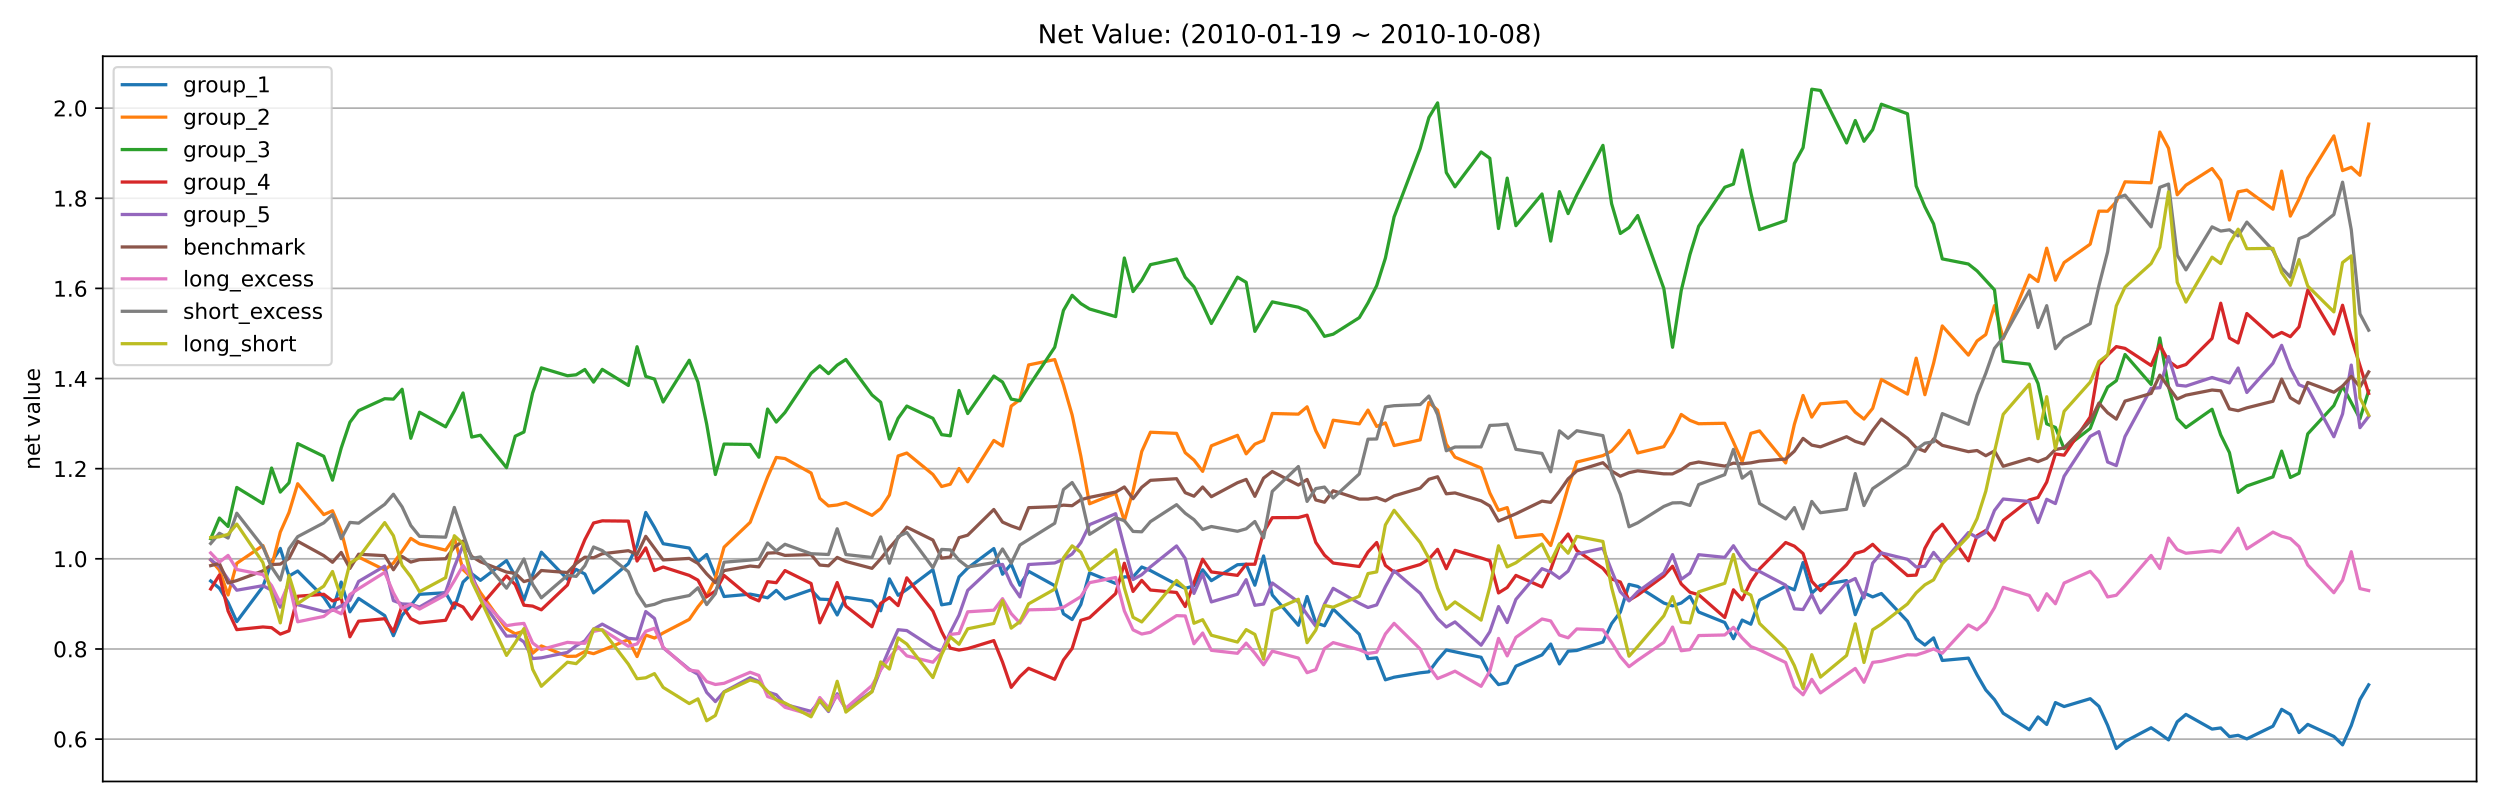 <?xml version="1.0" encoding="utf-8" standalone="no"?>
<!DOCTYPE svg PUBLIC "-//W3C//DTD SVG 1.1//EN"
  "http://www.w3.org/Graphics/SVG/1.1/DTD/svg11.dtd">
<!-- Created with matplotlib (https://matplotlib.org/) -->
<svg height="374.4pt" version="1.1" viewBox="0 0 1152 374.4" width="1152pt" xmlns="http://www.w3.org/2000/svg" xmlns:xlink="http://www.w3.org/1999/xlink">
 <defs>
  <style type="text/css">*{stroke-linecap:butt;stroke-linejoin:round;}</style>
 </defs>
 <g id="figure_1">
  <g id="patch_1">
   <path d="M 0 374.4 
L 1152 374.4 
L 1152 0 
L 0 0 
z
" style="fill:#ffffff;"/>
  </g>
  <g id="axes_1">
   <g id="patch_2">
    <path d="M 47.36 360.1 
L 1141.2 360.1 
L 1141.2 25.92 
L 47.36 25.92 
z
" style="fill:#ffffff;"/>
   </g>
   <g id="matplotlib.axis_1"/>
   <g id="matplotlib.axis_2">
    <g id="ytick_1">
     <g id="line2d_1">
      <path clip-path="url(#pf200c2a717)" d="M 47.36 340.58 
L 1141.2 340.58 
" style="fill:none;stroke:#b0b0b0;stroke-linecap:square;stroke-width:0.8;"/>
     </g>
     <g id="line2d_2">
      <defs>
       <path d="M 0 0 
L -3.5 0 
" id="m1a148ddd0a" style="stroke:#000000;stroke-width:0.8;"/>
      </defs>
      <g>
       <use style="stroke:#000000;stroke-width:0.8;" x="47.36" xlink:href="#m1a148ddd0a" y="340.58"/>
      </g>
     </g>
     <g id="text_1">
      <!-- 0.6 -->
      <g transform="translate(24.457 344.379)scale(0.1 -0.1)">
       <defs>
        <path d="M 31.781 66.406 
Q 24.172 66.406 20.328 58.906 
Q 16.5 51.422 16.5 36.375 
Q 16.5 21.391 20.328 13.891 
Q 24.172 6.391 31.781 6.391 
Q 39.453 6.391 43.281 13.891 
Q 47.125 21.391 47.125 36.375 
Q 47.125 51.422 43.281 58.906 
Q 39.453 66.406 31.781 66.406 
z
M 31.781 74.219 
Q 44.047 74.219 50.516 64.516 
Q 56.984 54.828 56.984 36.375 
Q 56.984 17.969 50.516 8.266 
Q 44.047 -1.422 31.781 -1.422 
Q 19.531 -1.422 13.062 8.266 
Q 6.594 17.969 6.594 36.375 
Q 6.594 54.828 13.062 64.516 
Q 19.531 74.219 31.781 74.219 
z
" id="DejaVuSans-48"/>
        <path d="M 10.688 12.406 
L 21 12.406 
L 21 0 
L 10.688 0 
z
" id="DejaVuSans-46"/>
        <path d="M 33.016 40.375 
Q 26.375 40.375 22.484 35.828 
Q 18.609 31.297 18.609 23.391 
Q 18.609 15.531 22.484 10.953 
Q 26.375 6.391 33.016 6.391 
Q 39.656 6.391 43.531 10.953 
Q 47.406 15.531 47.406 23.391 
Q 47.406 31.297 43.531 35.828 
Q 39.656 40.375 33.016 40.375 
z
M 52.594 71.297 
L 52.594 62.312 
Q 48.875 64.062 45.094 64.984 
Q 41.312 65.922 37.594 65.922 
Q 27.828 65.922 22.672 59.328 
Q 17.531 52.734 16.797 39.406 
Q 19.672 43.656 24.016 45.922 
Q 28.375 48.188 33.594 48.188 
Q 44.578 48.188 50.953 41.516 
Q 57.328 34.859 57.328 23.391 
Q 57.328 12.156 50.688 5.359 
Q 44.047 -1.422 33.016 -1.422 
Q 20.359 -1.422 13.672 8.266 
Q 6.984 17.969 6.984 36.375 
Q 6.984 53.656 15.188 63.938 
Q 23.391 74.219 37.203 74.219 
Q 40.922 74.219 44.703 73.484 
Q 48.484 72.75 52.594 71.297 
z
" id="DejaVuSans-54"/>
       </defs>
       <use xlink:href="#DejaVuSans-48"/>
       <use x="63.623" xlink:href="#DejaVuSans-46"/>
       <use x="95.41" xlink:href="#DejaVuSans-54"/>
      </g>
     </g>
    </g>
    <g id="ytick_2">
     <g id="line2d_3">
      <path clip-path="url(#pf200c2a717)" d="M 47.36 299.044 
L 1141.2 299.044 
" style="fill:none;stroke:#b0b0b0;stroke-linecap:square;stroke-width:0.8;"/>
     </g>
     <g id="line2d_4">
      <g>
       <use style="stroke:#000000;stroke-width:0.8;" x="47.36" xlink:href="#m1a148ddd0a" y="299.044"/>
      </g>
     </g>
     <g id="text_2">
      <!-- 0.8 -->
      <g transform="translate(24.457 302.843)scale(0.1 -0.1)">
       <defs>
        <path d="M 31.781 34.625 
Q 24.75 34.625 20.719 30.859 
Q 16.703 27.094 16.703 20.516 
Q 16.703 13.922 20.719 10.156 
Q 24.75 6.391 31.781 6.391 
Q 38.812 6.391 42.859 10.172 
Q 46.922 13.969 46.922 20.516 
Q 46.922 27.094 42.891 30.859 
Q 38.875 34.625 31.781 34.625 
z
M 21.922 38.812 
Q 15.578 40.375 12.031 44.719 
Q 8.5 49.078 8.5 55.328 
Q 8.5 64.062 14.719 69.141 
Q 20.953 74.219 31.781 74.219 
Q 42.672 74.219 48.875 69.141 
Q 55.078 64.062 55.078 55.328 
Q 55.078 49.078 51.531 44.719 
Q 48 40.375 41.703 38.812 
Q 48.828 37.156 52.797 32.312 
Q 56.781 27.484 56.781 20.516 
Q 56.781 9.906 50.312 4.234 
Q 43.844 -1.422 31.781 -1.422 
Q 19.734 -1.422 13.25 4.234 
Q 6.781 9.906 6.781 20.516 
Q 6.781 27.484 10.781 32.312 
Q 14.797 37.156 21.922 38.812 
z
M 18.312 54.391 
Q 18.312 48.734 21.844 45.562 
Q 25.391 42.391 31.781 42.391 
Q 38.141 42.391 41.719 45.562 
Q 45.312 48.734 45.312 54.391 
Q 45.312 60.062 41.719 63.234 
Q 38.141 66.406 31.781 66.406 
Q 25.391 66.406 21.844 63.234 
Q 18.312 60.062 18.312 54.391 
z
" id="DejaVuSans-56"/>
       </defs>
       <use xlink:href="#DejaVuSans-48"/>
       <use x="63.623" xlink:href="#DejaVuSans-46"/>
       <use x="95.41" xlink:href="#DejaVuSans-56"/>
      </g>
     </g>
    </g>
    <g id="ytick_3">
     <g id="line2d_5">
      <path clip-path="url(#pf200c2a717)" d="M 47.36 257.508 
L 1141.2 257.508 
" style="fill:none;stroke:#b0b0b0;stroke-linecap:square;stroke-width:0.8;"/>
     </g>
     <g id="line2d_6">
      <g>
       <use style="stroke:#000000;stroke-width:0.8;" x="47.36" xlink:href="#m1a148ddd0a" y="257.508"/>
      </g>
     </g>
     <g id="text_3">
      <!-- 1.0 -->
      <g transform="translate(24.457 261.307)scale(0.1 -0.1)">
       <defs>
        <path d="M 12.406 8.297 
L 28.516 8.297 
L 28.516 63.922 
L 10.984 60.406 
L 10.984 69.391 
L 28.422 72.906 
L 38.281 72.906 
L 38.281 8.297 
L 54.391 8.297 
L 54.391 0 
L 12.406 0 
z
" id="DejaVuSans-49"/>
       </defs>
       <use xlink:href="#DejaVuSans-49"/>
       <use x="63.623" xlink:href="#DejaVuSans-46"/>
       <use x="95.41" xlink:href="#DejaVuSans-48"/>
      </g>
     </g>
    </g>
    <g id="ytick_4">
     <g id="line2d_7">
      <path clip-path="url(#pf200c2a717)" d="M 47.36 215.971 
L 1141.2 215.971 
" style="fill:none;stroke:#b0b0b0;stroke-linecap:square;stroke-width:0.8;"/>
     </g>
     <g id="line2d_8">
      <g>
       <use style="stroke:#000000;stroke-width:0.8;" x="47.36" xlink:href="#m1a148ddd0a" y="215.971"/>
      </g>
     </g>
     <g id="text_4">
      <!-- 1.2 -->
      <g transform="translate(24.457 219.771)scale(0.1 -0.1)">
       <defs>
        <path d="M 19.188 8.297 
L 53.609 8.297 
L 53.609 0 
L 7.328 0 
L 7.328 8.297 
Q 12.938 14.109 22.625 23.891 
Q 32.328 33.688 34.812 36.531 
Q 39.547 41.844 41.422 45.531 
Q 43.312 49.219 43.312 52.781 
Q 43.312 58.594 39.234 62.25 
Q 35.156 65.922 28.609 65.922 
Q 23.969 65.922 18.812 64.312 
Q 13.672 62.703 7.812 59.422 
L 7.812 69.391 
Q 13.766 71.781 18.938 73 
Q 24.125 74.219 28.422 74.219 
Q 39.75 74.219 46.484 68.547 
Q 53.219 62.891 53.219 53.422 
Q 53.219 48.922 51.531 44.891 
Q 49.859 40.875 45.406 35.406 
Q 44.188 33.984 37.641 27.219 
Q 31.109 20.453 19.188 8.297 
z
" id="DejaVuSans-50"/>
       </defs>
       <use xlink:href="#DejaVuSans-49"/>
       <use x="63.623" xlink:href="#DejaVuSans-46"/>
       <use x="95.41" xlink:href="#DejaVuSans-50"/>
      </g>
     </g>
    </g>
    <g id="ytick_5">
     <g id="line2d_9">
      <path clip-path="url(#pf200c2a717)" d="M 47.36 174.435 
L 1141.2 174.435 
" style="fill:none;stroke:#b0b0b0;stroke-linecap:square;stroke-width:0.8;"/>
     </g>
     <g id="line2d_10">
      <g>
       <use style="stroke:#000000;stroke-width:0.8;" x="47.36" xlink:href="#m1a148ddd0a" y="174.435"/>
      </g>
     </g>
     <g id="text_5">
      <!-- 1.4 -->
      <g transform="translate(24.457 178.234)scale(0.1 -0.1)">
       <defs>
        <path d="M 37.797 64.312 
L 12.891 25.391 
L 37.797 25.391 
z
M 35.203 72.906 
L 47.609 72.906 
L 47.609 25.391 
L 58.016 25.391 
L 58.016 17.188 
L 47.609 17.188 
L 47.609 0 
L 37.797 0 
L 37.797 17.188 
L 4.891 17.188 
L 4.891 26.703 
z
" id="DejaVuSans-52"/>
       </defs>
       <use xlink:href="#DejaVuSans-49"/>
       <use x="63.623" xlink:href="#DejaVuSans-46"/>
       <use x="95.41" xlink:href="#DejaVuSans-52"/>
      </g>
     </g>
    </g>
    <g id="ytick_6">
     <g id="line2d_11">
      <path clip-path="url(#pf200c2a717)" d="M 47.36 132.899 
L 1141.2 132.899 
" style="fill:none;stroke:#b0b0b0;stroke-linecap:square;stroke-width:0.8;"/>
     </g>
     <g id="line2d_12">
      <g>
       <use style="stroke:#000000;stroke-width:0.8;" x="47.36" xlink:href="#m1a148ddd0a" y="132.899"/>
      </g>
     </g>
     <g id="text_6">
      <!-- 1.6 -->
      <g transform="translate(24.457 136.698)scale(0.1 -0.1)">
       <use xlink:href="#DejaVuSans-49"/>
       <use x="63.623" xlink:href="#DejaVuSans-46"/>
       <use x="95.41" xlink:href="#DejaVuSans-54"/>
      </g>
     </g>
    </g>
    <g id="ytick_7">
     <g id="line2d_13">
      <path clip-path="url(#pf200c2a717)" d="M 47.36 91.363 
L 1141.2 91.363 
" style="fill:none;stroke:#b0b0b0;stroke-linecap:square;stroke-width:0.8;"/>
     </g>
     <g id="line2d_14">
      <g>
       <use style="stroke:#000000;stroke-width:0.8;" x="47.36" xlink:href="#m1a148ddd0a" y="91.363"/>
      </g>
     </g>
     <g id="text_7">
      <!-- 1.8 -->
      <g transform="translate(24.457 95.162)scale(0.1 -0.1)">
       <use xlink:href="#DejaVuSans-49"/>
       <use x="63.623" xlink:href="#DejaVuSans-46"/>
       <use x="95.41" xlink:href="#DejaVuSans-56"/>
      </g>
     </g>
    </g>
    <g id="ytick_8">
     <g id="line2d_15">
      <path clip-path="url(#pf200c2a717)" d="M 47.36 49.826 
L 1141.2 49.826 
" style="fill:none;stroke:#b0b0b0;stroke-linecap:square;stroke-width:0.8;"/>
     </g>
     <g id="line2d_16">
      <g>
       <use style="stroke:#000000;stroke-width:0.8;" x="47.36" xlink:href="#m1a148ddd0a" y="49.826"/>
      </g>
     </g>
     <g id="text_8">
      <!-- 2.0 -->
      <g transform="translate(24.457 53.626)scale(0.1 -0.1)">
       <use xlink:href="#DejaVuSans-50"/>
       <use x="63.623" xlink:href="#DejaVuSans-46"/>
       <use x="95.41" xlink:href="#DejaVuSans-48"/>
      </g>
     </g>
    </g>
    <g id="text_9">
     <!-- net value -->
     <g transform="translate(18.377 216.462)rotate(-90)scale(0.1 -0.1)">
      <defs>
       <path d="M 54.891 33.016 
L 54.891 0 
L 45.906 0 
L 45.906 32.719 
Q 45.906 40.484 42.875 44.328 
Q 39.844 48.188 33.797 48.188 
Q 26.516 48.188 22.312 43.547 
Q 18.109 38.922 18.109 30.906 
L 18.109 0 
L 9.078 0 
L 9.078 54.688 
L 18.109 54.688 
L 18.109 46.188 
Q 21.344 51.125 25.703 53.562 
Q 30.078 56 35.797 56 
Q 45.219 56 50.047 50.172 
Q 54.891 44.344 54.891 33.016 
z
" id="DejaVuSans-110"/>
       <path d="M 56.203 29.594 
L 56.203 25.203 
L 14.891 25.203 
Q 15.484 15.922 20.484 11.062 
Q 25.484 6.203 34.422 6.203 
Q 39.594 6.203 44.453 7.469 
Q 49.312 8.734 54.109 11.281 
L 54.109 2.781 
Q 49.266 0.734 44.188 -0.344 
Q 39.109 -1.422 33.891 -1.422 
Q 20.797 -1.422 13.156 6.188 
Q 5.516 13.812 5.516 26.812 
Q 5.516 40.234 12.766 48.109 
Q 20.016 56 32.328 56 
Q 43.359 56 49.781 48.891 
Q 56.203 41.797 56.203 29.594 
z
M 47.219 32.234 
Q 47.125 39.594 43.094 43.984 
Q 39.062 48.391 32.422 48.391 
Q 24.906 48.391 20.391 44.141 
Q 15.875 39.891 15.188 32.172 
z
" id="DejaVuSans-101"/>
       <path d="M 18.312 70.219 
L 18.312 54.688 
L 36.812 54.688 
L 36.812 47.703 
L 18.312 47.703 
L 18.312 18.016 
Q 18.312 11.328 20.141 9.422 
Q 21.969 7.516 27.594 7.516 
L 36.812 7.516 
L 36.812 0 
L 27.594 0 
Q 17.188 0 13.234 3.875 
Q 9.281 7.766 9.281 18.016 
L 9.281 47.703 
L 2.688 47.703 
L 2.688 54.688 
L 9.281 54.688 
L 9.281 70.219 
z
" id="DejaVuSans-116"/>
       <path id="DejaVuSans-32"/>
       <path d="M 2.984 54.688 
L 12.5 54.688 
L 29.594 8.797 
L 46.688 54.688 
L 56.203 54.688 
L 35.688 0 
L 23.484 0 
z
" id="DejaVuSans-118"/>
       <path d="M 34.281 27.484 
Q 23.391 27.484 19.188 25 
Q 14.984 22.516 14.984 16.5 
Q 14.984 11.719 18.141 8.906 
Q 21.297 6.109 26.703 6.109 
Q 34.188 6.109 38.703 11.406 
Q 43.219 16.703 43.219 25.484 
L 43.219 27.484 
z
M 52.203 31.203 
L 52.203 0 
L 43.219 0 
L 43.219 8.297 
Q 40.141 3.328 35.547 0.953 
Q 30.953 -1.422 24.312 -1.422 
Q 15.922 -1.422 10.953 3.297 
Q 6 8.016 6 15.922 
Q 6 25.141 12.172 29.828 
Q 18.359 34.516 30.609 34.516 
L 43.219 34.516 
L 43.219 35.406 
Q 43.219 41.609 39.141 45 
Q 35.062 48.391 27.688 48.391 
Q 23 48.391 18.547 47.266 
Q 14.109 46.141 10.016 43.891 
L 10.016 52.203 
Q 14.938 54.109 19.578 55.047 
Q 24.219 56 28.609 56 
Q 40.484 56 46.344 49.844 
Q 52.203 43.703 52.203 31.203 
z
" id="DejaVuSans-97"/>
       <path d="M 9.422 75.984 
L 18.406 75.984 
L 18.406 0 
L 9.422 0 
z
" id="DejaVuSans-108"/>
       <path d="M 8.5 21.578 
L 8.5 54.688 
L 17.484 54.688 
L 17.484 21.922 
Q 17.484 14.156 20.5 10.266 
Q 23.531 6.391 29.594 6.391 
Q 36.859 6.391 41.078 11.031 
Q 45.312 15.672 45.312 23.688 
L 45.312 54.688 
L 54.297 54.688 
L 54.297 0 
L 45.312 0 
L 45.312 8.406 
Q 42.047 3.422 37.719 1 
Q 33.406 -1.422 27.688 -1.422 
Q 18.266 -1.422 13.375 4.438 
Q 8.5 10.297 8.5 21.578 
z
M 31.109 56 
z
" id="DejaVuSans-117"/>
      </defs>
      <use xlink:href="#DejaVuSans-110"/>
      <use x="63.379" xlink:href="#DejaVuSans-101"/>
      <use x="124.902" xlink:href="#DejaVuSans-116"/>
      <use x="164.111" xlink:href="#DejaVuSans-32"/>
      <use x="195.898" xlink:href="#DejaVuSans-118"/>
      <use x="255.078" xlink:href="#DejaVuSans-97"/>
      <use x="316.357" xlink:href="#DejaVuSans-108"/>
      <use x="344.141" xlink:href="#DejaVuSans-117"/>
      <use x="407.52" xlink:href="#DejaVuSans-101"/>
     </g>
    </g>
   </g>
   <g id="line2d_17">
    <path clip-path="url(#pf200c2a717)" d="M 97.08 267.704 
L 101.09 271.06 
L 105.099 277.615 
L 109.109 286.431 
L 121.138 270.341 
L 125.148 258.924 
L 129.157 252.712 
L 133.167 265.43 
L 137.177 263.123 
L 149.206 275.208 
L 153.215 281.242 
L 157.225 268.215 
L 161.235 281.913 
L 165.245 275.747 
L 177.274 283.67 
L 181.283 292.913 
L 185.293 283.512 
L 189.303 279.016 
L 193.312 273.861 
L 205.341 273.119 
L 209.351 280.243 
L 213.361 268.227 
L 217.37 264.365 
L 221.38 267.422 
L 233.409 258.314 
L 237.419 265.556 
L 241.428 276.519 
L 245.438 264.876 
L 249.448 254.447 
L 261.477 266.911 
L 265.486 262.392 
L 269.496 264.484 
L 273.506 273.191 
L 277.515 270.012 
L 289.545 259.689 
L 293.554 251.417 
L 297.564 236.139 
L 301.574 242.97 
L 305.583 250.539 
L 317.612 252.541 
L 321.622 258.896 
L 325.632 255.516 
L 329.641 265.431 
L 333.651 274.87 
L 345.68 273.779 
L 349.69 274.544 
L 353.699 275.468 
L 357.709 272.053 
L 361.719 276.003 
L 373.748 271.808 
L 377.757 276.084 
L 381.767 276.261 
L 385.777 283.368 
L 389.786 275.243 
L 401.815 276.952 
L 405.825 281.44 
L 409.835 266.756 
L 413.845 274.298 
L 417.854 271.613 
L 429.883 262.498 
L 433.893 278.699 
L 437.903 278.053 
L 441.912 265.839 
L 445.922 261.756 
L 457.951 252.775 
L 461.961 264.599 
L 465.97 259.968 
L 469.98 269.648 
L 473.99 263.252 
L 486.019 269.866 
L 490.028 282.818 
L 494.038 285.492 
L 498.048 278.568 
L 502.057 263.963 
L 514.086 268.856 
L 518.096 265.801 
L 522.106 265.89 
L 526.115 261.28 
L 530.125 262.917 
L 542.154 269.304 
L 546.164 271.135 
L 550.174 269.969 
L 554.183 262.551 
L 558.193 267.559 
L 570.222 260.225 
L 574.232 259.994 
L 578.241 269.652 
L 582.251 256.181 
L 586.261 274.168 
L 598.29 288.13 
L 602.299 274.868 
L 606.309 287.032 
L 610.319 288.337 
L 614.328 280.665 
L 626.357 292.275 
L 630.367 303.523 
L 634.377 303.108 
L 638.386 313.248 
L 642.396 312.063 
L 654.425 310.029 
L 658.435 309.578 
L 662.445 304.122 
L 666.454 299.504 
L 682.493 302.88 
L 686.503 310.715 
L 690.512 315.465 
L 694.522 314.588 
L 698.532 306.971 
L 710.561 301.771 
L 714.57 296.777 
L 718.58 305.931 
L 722.59 300.064 
L 726.599 299.744 
L 738.628 295.842 
L 742.638 287.339 
L 746.648 282.07 
L 750.657 269.29 
L 754.667 270.232 
L 766.696 277.882 
L 770.706 279.202 
L 774.715 277.854 
L 778.725 274.772 
L 782.735 282.016 
L 794.764 286.849 
L 798.774 294.312 
L 802.783 285.73 
L 806.793 287.636 
L 810.803 276.533 
L 822.832 270.097 
L 826.841 271.813 
L 830.851 259.223 
L 834.861 273.359 
L 838.87 269.681 
L 850.899 267.531 
L 854.909 283.228 
L 858.919 273.228 
L 862.928 275.063 
L 866.938 273.492 
L 878.967 286.25 
L 882.977 294.196 
L 886.986 297.235 
L 890.996 293.933 
L 895.006 304.342 
L 907.035 303.268 
L 911.045 311.005 
L 915.054 317.928 
L 919.064 322.404 
L 923.074 328.665 
L 935.103 336.256 
L 939.112 330.363 
L 943.122 333.827 
L 947.132 323.748 
L 951.141 325.574 
L 963.17 321.961 
L 967.18 325.47 
L 971.19 334.242 
L 975.199 344.91 
L 979.209 341.703 
L 991.238 335.342 
L 995.248 338.042 
L 999.257 340.93 
L 1003.267 332.61 
L 1007.277 329.199 
L 1019.306 335.963 
L 1023.315 335.434 
L 1027.325 339.434 
L 1031.335 338.827 
L 1035.345 340.479 
L 1047.374 334.635 
L 1051.383 326.873 
L 1055.393 329.245 
L 1059.403 337.56 
L 1063.412 333.796 
L 1075.441 339.349 
L 1079.451 343.224 
L 1083.461 334.314 
L 1087.47 322.366 
L 1091.48 315.574 
L 1091.48 315.574 
" style="fill:none;stroke:#1f77b4;stroke-linecap:square;stroke-width:1.5;"/>
   </g>
   <g id="line2d_18">
    <path clip-path="url(#pf200c2a717)" d="M 97.08 257.976 
L 101.09 262.716 
L 105.099 274.14 
L 109.109 259.56 
L 121.138 251.383 
L 125.148 261.126 
L 129.157 245.197 
L 133.167 236.169 
L 137.177 222.91 
L 149.206 237.138 
L 153.215 235.368 
L 157.225 244.557 
L 161.235 260.366 
L 165.245 256.688 
L 177.274 262.613 
L 181.283 259.46 
L 185.293 253.991 
L 189.303 248.081 
L 193.312 250.571 
L 205.341 253.511 
L 209.351 247.858 
L 213.361 262.48 
L 217.37 266.212 
L 221.38 273.064 
L 233.409 289.794 
L 237.419 292.058 
L 241.428 290.846 
L 245.438 300.988 
L 249.448 297.65 
L 261.477 302.471 
L 265.486 302.373 
L 269.496 300.218 
L 273.506 301.214 
L 277.515 299.651 
L 289.545 294.748 
L 293.554 302.539 
L 297.564 292.616 
L 301.574 294.006 
L 305.583 291.667 
L 317.612 285.418 
L 321.622 279.611 
L 325.632 274.667 
L 329.641 266.495 
L 333.651 252.132 
L 345.68 240.676 
L 353.699 219.816 
L 357.709 210.784 
L 361.719 211.308 
L 373.748 217.96 
L 377.757 229.658 
L 381.767 233.134 
L 385.777 232.707 
L 389.786 231.615 
L 401.815 237.48 
L 405.825 234.335 
L 409.835 228.113 
L 413.845 210.114 
L 417.854 208.752 
L 429.883 218.627 
L 433.893 224.18 
L 437.903 223.123 
L 441.912 215.893 
L 445.922 222.005 
L 457.951 202.964 
L 461.961 205.52 
L 465.97 187.125 
L 469.98 184.157 
L 473.99 168.162 
L 486.019 165.686 
L 490.028 177.347 
L 494.038 191.218 
L 498.048 210.184 
L 502.057 232.139 
L 514.086 227.309 
L 518.096 240.004 
L 522.106 226.244 
L 526.115 208.043 
L 530.125 199.174 
L 542.154 199.694 
L 546.164 208.606 
L 550.174 211.991 
L 554.183 217.203 
L 558.193 205.427 
L 570.222 200.604 
L 574.232 209.117 
L 578.241 204.678 
L 582.251 202.968 
L 586.261 190.536 
L 598.29 190.843 
L 602.299 187.465 
L 606.309 198.466 
L 610.319 206.137 
L 614.328 193.641 
L 626.357 195.329 
L 630.367 188.979 
L 634.377 196.495 
L 638.386 194.88 
L 642.396 205.299 
L 654.425 202.691 
L 658.435 185.489 
L 662.445 188.996 
L 666.454 204.658 
L 670.464 210.671 
L 682.493 215.646 
L 686.503 227.14 
L 690.512 235.174 
L 694.522 233.906 
L 698.532 247.657 
L 710.561 246.343 
L 714.57 251.344 
L 718.58 238.344 
L 722.59 224.489 
L 726.599 212.907 
L 738.628 209.937 
L 742.638 207.854 
L 746.648 203.475 
L 750.657 198.324 
L 754.667 208.713 
L 766.696 205.823 
L 770.706 199.214 
L 774.715 190.99 
L 778.725 193.701 
L 782.735 195.262 
L 794.764 195.042 
L 798.774 203.737 
L 802.783 212.769 
L 806.793 199.686 
L 810.803 198.556 
L 822.832 213.31 
L 826.841 195.548 
L 830.851 182.228 
L 834.861 192.197 
L 838.87 186.066 
L 850.899 185.107 
L 854.909 189.952 
L 858.919 193.095 
L 862.928 188.171 
L 866.938 174.864 
L 878.967 181.603 
L 882.977 165.052 
L 886.986 181.874 
L 890.996 167.375 
L 895.006 150.201 
L 907.035 163.621 
L 911.045 157.105 
L 915.054 154.155 
L 919.064 140.835 
L 923.074 156.014 
L 935.103 126.74 
L 939.112 129.708 
L 943.122 114.357 
L 947.132 129.107 
L 951.141 120.969 
L 963.17 112.514 
L 967.18 97.286 
L 971.19 97.335 
L 975.199 92.927 
L 979.209 83.786 
L 991.238 84.231 
L 995.248 60.845 
L 999.257 68.318 
L 1003.267 89.739 
L 1007.277 85.321 
L 1019.306 77.669 
L 1023.315 83.074 
L 1027.325 101.381 
L 1031.335 88.387 
L 1035.345 87.602 
L 1047.374 96.393 
L 1051.383 78.841 
L 1055.393 99.573 
L 1059.403 91.776 
L 1063.412 82.067 
L 1075.441 62.626 
L 1079.451 78.601 
L 1083.461 77.086 
L 1087.47 80.762 
L 1091.48 57.183 
L 1091.48 57.183 
" style="fill:none;stroke:#ff7f0e;stroke-linecap:square;stroke-width:1.5;"/>
   </g>
   <g id="line2d_19">
    <path clip-path="url(#pf200c2a717)" d="M 97.08 248.227 
L 101.09 238.722 
L 105.099 242.608 
L 109.109 224.612 
L 121.138 232.026 
L 125.148 215.671 
L 129.157 226.75 
L 133.167 222.486 
L 137.177 204.417 
L 149.206 210.263 
L 153.215 221.256 
L 157.225 206.483 
L 161.235 194.574 
L 165.245 189.217 
L 177.274 183.718 
L 181.283 183.925 
L 185.293 179.364 
L 189.303 201.943 
L 193.312 189.958 
L 205.341 196.679 
L 209.351 189.416 
L 213.361 181.096 
L 217.37 201.406 
L 221.38 200.551 
L 233.409 215.504 
L 237.419 200.999 
L 241.428 199.071 
L 245.438 181.081 
L 249.448 169.513 
L 261.477 173.134 
L 265.486 172.702 
L 269.496 170.258 
L 273.506 176.079 
L 277.515 170.205 
L 289.545 177.607 
L 293.554 159.776 
L 297.564 173.44 
L 301.574 174.669 
L 305.583 185.232 
L 317.612 166 
L 321.622 176.111 
L 325.632 195.415 
L 329.641 218.647 
L 333.651 204.625 
L 345.68 204.798 
L 349.69 210.674 
L 353.699 188.489 
L 357.709 194.484 
L 361.719 190.064 
L 373.748 172.028 
L 377.757 168.566 
L 381.767 172.167 
L 385.777 168.246 
L 389.786 165.651 
L 401.815 181.996 
L 405.825 185.341 
L 409.835 202.307 
L 413.845 192.754 
L 417.854 187.111 
L 429.883 192.761 
L 433.893 200.285 
L 437.903 200.822 
L 441.912 179.942 
L 445.922 190.552 
L 457.951 173.281 
L 461.961 176.058 
L 465.97 183.905 
L 469.98 184.66 
L 473.99 178.118 
L 486.019 160.012 
L 490.028 143.048 
L 494.038 136.083 
L 498.048 139.905 
L 502.057 142.379 
L 514.086 145.89 
L 518.096 118.888 
L 522.106 134.35 
L 526.115 129.096 
L 530.125 121.944 
L 542.154 119.34 
L 546.164 127.786 
L 550.174 132.172 
L 554.183 140.401 
L 558.193 149.065 
L 570.222 127.712 
L 574.232 130.088 
L 578.241 152.689 
L 586.261 139.102 
L 598.29 141.564 
L 602.299 143.328 
L 606.309 148.744 
L 610.319 154.985 
L 614.328 153.997 
L 626.357 146.379 
L 630.367 139.586 
L 634.377 131.626 
L 638.386 118.956 
L 642.396 99.959 
L 654.425 68.398 
L 658.435 54.129 
L 662.445 47.413 
L 666.454 79.502 
L 670.464 86.064 
L 682.493 70.034 
L 686.503 72.924 
L 690.512 105.289 
L 694.522 82.084 
L 698.532 103.985 
L 710.561 89.397 
L 714.57 111.084 
L 718.58 88.309 
L 722.59 98.419 
L 726.599 89.776 
L 738.628 66.989 
L 742.638 93.897 
L 746.648 107.579 
L 750.657 104.889 
L 754.667 99.33 
L 766.696 132.962 
L 770.706 160.01 
L 774.715 133.862 
L 778.725 117.317 
L 782.735 104.282 
L 794.764 86.29 
L 798.774 84.829 
L 802.783 69.164 
L 806.793 88.842 
L 810.803 105.81 
L 822.832 101.679 
L 826.841 75.357 
L 830.851 68.053 
L 834.861 41.11 
L 838.87 41.692 
L 850.899 65.863 
L 854.909 55.542 
L 858.919 65.092 
L 862.928 59.76 
L 866.938 48.028 
L 878.967 52.413 
L 882.977 85.725 
L 886.986 95.315 
L 890.996 103.18 
L 895.006 119.294 
L 907.035 121.657 
L 911.045 124.848 
L 919.064 133.585 
L 923.074 166.443 
L 935.103 167.792 
L 939.112 176.709 
L 943.122 195.298 
L 947.132 196.978 
L 951.141 206.733 
L 963.17 197.425 
L 967.18 186.856 
L 971.19 178.375 
L 975.199 175.441 
L 979.209 163.358 
L 991.238 177.138 
L 995.248 155.733 
L 999.257 178.167 
L 1003.267 192.915 
L 1007.277 197.015 
L 1019.306 188.59 
L 1023.315 200.394 
L 1027.325 208.565 
L 1031.335 226.887 
L 1035.345 223.937 
L 1047.374 219.754 
L 1051.383 207.875 
L 1055.393 220.015 
L 1059.403 218.075 
L 1063.412 199.927 
L 1075.441 186.896 
L 1079.451 177.931 
L 1087.47 192.964 
L 1091.48 180.089 
L 1091.48 180.089 
" style="fill:none;stroke:#2ca02c;stroke-linecap:square;stroke-width:1.5;"/>
   </g>
   <g id="line2d_20">
    <path clip-path="url(#pf200c2a717)" d="M 97.08 271.391 
L 101.09 264.937 
L 105.099 281.546 
L 109.109 290.137 
L 121.138 288.903 
L 125.148 289.232 
L 129.157 292.2 
L 133.167 290.692 
L 137.177 274.75 
L 149.206 273.849 
L 153.215 276.901 
L 157.225 275.584 
L 161.235 293.429 
L 165.245 286.249 
L 177.274 285.102 
L 181.283 291.064 
L 185.293 279.03 
L 189.303 285.083 
L 193.312 287.085 
L 205.341 285.816 
L 209.351 277.8 
L 213.361 279.722 
L 217.37 285.31 
L 221.38 279.356 
L 233.409 265.337 
L 237.419 269.373 
L 241.428 278.879 
L 245.438 279.289 
L 249.448 280.998 
L 261.477 269.576 
L 265.486 258.326 
L 269.496 248.676 
L 273.506 241.005 
L 277.515 240.003 
L 289.545 240.14 
L 293.554 258.518 
L 297.564 252.475 
L 301.574 262.915 
L 305.583 261.278 
L 317.612 265.143 
L 321.622 267.338 
L 325.632 274.972 
L 329.641 272.372 
L 333.651 265.161 
L 345.68 275.17 
L 349.69 276.888 
L 353.699 268.028 
L 357.709 268.511 
L 361.719 262.92 
L 373.748 268.867 
L 377.757 287.001 
L 381.767 278.462 
L 385.777 268.434 
L 389.786 279.307 
L 401.815 288.809 
L 405.825 278.017 
L 409.835 275.357 
L 413.845 279.057 
L 417.854 266.274 
L 429.883 281.565 
L 433.893 291.031 
L 437.903 298.67 
L 441.912 299.575 
L 445.922 298.88 
L 457.951 295.187 
L 461.961 305.098 
L 465.97 316.711 
L 469.98 311.736 
L 473.99 307.951 
L 486.019 313.019 
L 490.028 304.128 
L 494.038 298.823 
L 498.048 285.863 
L 502.057 284.633 
L 514.086 273.524 
L 518.096 259.54 
L 522.106 272.532 
L 526.115 267.45 
L 530.125 271.888 
L 542.154 273.01 
L 546.164 279.481 
L 554.183 257.688 
L 558.193 263.552 
L 570.222 265.132 
L 574.232 259.983 
L 578.241 260.011 
L 582.251 245.242 
L 586.261 238.547 
L 598.29 238.483 
L 602.299 237.401 
L 606.309 249.916 
L 610.319 255.802 
L 614.328 259.454 
L 626.357 261.043 
L 630.367 254.372 
L 634.377 249.988 
L 638.386 260.535 
L 642.396 263.64 
L 654.425 260.131 
L 658.435 257.669 
L 662.445 253.136 
L 666.454 262.039 
L 670.464 253.595 
L 682.493 257.099 
L 686.503 258.411 
L 690.512 273.22 
L 694.522 270.717 
L 698.532 265.15 
L 710.561 270.426 
L 714.57 262.382 
L 718.58 251.116 
L 722.59 246.09 
L 726.599 253.689 
L 738.628 261.898 
L 742.638 266.808 
L 746.648 268.187 
L 750.657 276.6 
L 754.667 274.205 
L 766.696 265.377 
L 770.706 260.932 
L 774.715 269.092 
L 778.725 272.906 
L 782.735 274.029 
L 794.764 284.52 
L 798.774 271.786 
L 802.783 276.349 
L 806.793 267.951 
L 810.803 262.161 
L 822.832 249.993 
L 826.841 251.656 
L 830.851 255.073 
L 834.861 267.87 
L 838.87 272.182 
L 850.899 260.214 
L 854.909 255.019 
L 858.919 253.864 
L 862.928 250.829 
L 866.938 254.789 
L 878.967 265.215 
L 882.977 265.014 
L 886.986 252.643 
L 890.996 245.401 
L 895.006 241.57 
L 907.035 258.42 
L 911.045 246.832 
L 915.054 244.447 
L 919.064 248.878 
L 923.074 239.836 
L 935.103 230.388 
L 939.112 229.223 
L 943.122 222.154 
L 947.132 209.182 
L 951.141 209.748 
L 963.17 192.123 
L 967.18 168.133 
L 971.19 163.534 
L 975.199 159.716 
L 979.209 160.536 
L 991.238 168.412 
L 995.248 159.008 
L 999.257 166.374 
L 1003.267 169.295 
L 1007.277 167.958 
L 1019.306 155.989 
L 1023.315 139.727 
L 1027.325 155.775 
L 1031.335 158.034 
L 1035.345 144.465 
L 1047.374 155.235 
L 1051.383 153.193 
L 1055.393 155.142 
L 1059.403 150.634 
L 1063.412 133.721 
L 1075.441 153.893 
L 1079.451 140.667 
L 1083.461 155.626 
L 1091.48 181.287 
L 1091.48 181.287 
" style="fill:none;stroke:#d62728;stroke-linecap:square;stroke-width:1.5;"/>
   </g>
   <g id="line2d_21">
    <path clip-path="url(#pf200c2a717)" d="M 97.08 257.916 
L 101.09 261.086 
L 105.099 266.941 
L 109.109 271.97 
L 121.138 269.884 
L 125.148 271.979 
L 129.157 279.773 
L 133.167 268.145 
L 137.177 278.652 
L 149.206 281.778 
L 153.215 281.266 
L 157.225 279.178 
L 161.235 276.62 
L 165.245 267.922 
L 177.274 260.87 
L 181.283 276.771 
L 185.293 278.287 
L 189.303 278.459 
L 193.312 279.723 
L 205.341 272.793 
L 209.351 261.237 
L 213.361 251.367 
L 217.37 264.459 
L 221.38 276.003 
L 233.409 293.117 
L 237.419 292.993 
L 241.428 295.835 
L 245.438 303.467 
L 249.448 303.121 
L 261.477 300.623 
L 265.486 297.563 
L 269.496 295.303 
L 273.506 289.961 
L 277.515 287.596 
L 289.545 294.153 
L 293.554 294.497 
L 297.564 281.802 
L 301.574 284.971 
L 305.583 298.485 
L 317.612 308.413 
L 321.622 310.703 
L 325.632 319.052 
L 329.641 323.287 
L 333.651 318.753 
L 345.68 312.28 
L 349.69 314.009 
L 353.699 318.85 
L 357.709 320.138 
L 361.719 324.616 
L 373.748 327.798 
L 377.757 322.975 
L 381.767 327.863 
L 385.777 319.687 
L 389.786 326.832 
L 401.815 318.626 
L 405.825 308.349 
L 409.835 299.026 
L 413.845 290.16 
L 417.854 290.574 
L 429.883 298.359 
L 433.893 300.153 
L 437.903 291.352 
L 441.912 283.464 
L 445.922 272.038 
L 457.951 260.798 
L 461.961 260.078 
L 465.97 269.145 
L 469.98 275.052 
L 473.99 260.123 
L 486.019 259.405 
L 490.028 257.776 
L 494.038 255.268 
L 498.048 250.05 
L 502.057 241.754 
L 514.086 236.719 
L 518.096 252.122 
L 522.106 267.058 
L 526.115 264.815 
L 530.125 261.22 
L 542.154 251.571 
L 546.164 257.385 
L 550.174 273.444 
L 554.183 264.416 
L 558.193 277.361 
L 570.222 273.811 
L 574.232 267.122 
L 578.241 278.927 
L 582.251 278.339 
L 586.261 268.632 
L 598.29 277.376 
L 602.299 283.171 
L 606.309 288.588 
L 610.319 278.395 
L 614.328 271.105 
L 626.357 277.994 
L 630.367 279.935 
L 634.377 278.747 
L 638.386 270.401 
L 642.396 263.008 
L 654.425 273.38 
L 658.435 279.351 
L 662.445 285.085 
L 666.454 288.916 
L 670.464 286.585 
L 682.493 297.311 
L 686.503 291.121 
L 690.512 279.528 
L 694.522 286.877 
L 698.532 276.2 
L 710.561 262.049 
L 714.57 263.568 
L 718.58 266.469 
L 722.59 263.164 
L 726.599 255.31 
L 738.628 252.618 
L 742.638 262.945 
L 746.648 272.687 
L 750.657 276.891 
L 754.667 272.679 
L 766.696 263.938 
L 770.706 255.568 
L 774.715 266.925 
L 778.725 264.106 
L 782.735 255.599 
L 794.764 256.831 
L 798.774 251.472 
L 802.783 257.664 
L 806.793 262.136 
L 810.803 263.328 
L 822.832 269.646 
L 826.841 280.526 
L 830.851 280.877 
L 834.861 274.024 
L 838.87 282.432 
L 850.899 268.53 
L 854.909 266.577 
L 858.919 275.546 
L 862.928 259.483 
L 866.938 254.769 
L 878.967 257.729 
L 882.977 261.256 
L 886.986 260.958 
L 890.996 254.54 
L 895.006 259.415 
L 907.035 245.415 
L 911.045 247.683 
L 915.054 245.333 
L 919.064 235.204 
L 923.074 229.949 
L 935.103 231.1 
L 939.112 240.788 
L 943.122 230.075 
L 947.132 232.042 
L 951.141 219.448 
L 963.17 201.072 
L 967.18 198.891 
L 971.19 212.898 
L 975.199 214.538 
L 979.209 201.156 
L 991.238 178.964 
L 995.248 178.668 
L 999.257 164.326 
L 1003.267 177.475 
L 1007.277 177.902 
L 1019.306 173.951 
L 1027.325 176.449 
L 1031.335 169.586 
L 1035.345 180.848 
L 1047.374 167.394 
L 1051.383 159.138 
L 1055.393 169.691 
L 1059.403 177.301 
L 1063.412 178.963 
L 1075.441 201.249 
L 1079.451 190.731 
L 1083.461 168.237 
L 1087.47 197.072 
L 1091.48 191.882 
L 1091.48 191.882 
" style="fill:none;stroke:#9467bd;stroke-linecap:square;stroke-width:1.5;"/>
   </g>
   <g id="line2d_22">
    <path clip-path="url(#pf200c2a717)" d="M 97.08 260.639 
L 101.09 259.629 
L 105.099 268.623 
L 109.109 267.523 
L 121.138 263.077 
L 125.148 260.153 
L 129.157 259.949 
L 133.167 257.297 
L 137.177 249.426 
L 149.206 256.027 
L 153.215 259.097 
L 157.225 254.553 
L 161.235 261.925 
L 165.245 255.394 
L 177.274 256.041 
L 181.283 262.528 
L 185.293 256.44 
L 189.303 259.009 
L 193.312 257.899 
L 205.341 257.474 
L 209.351 252.099 
L 213.361 249.347 
L 217.37 256.427 
L 221.38 258.861 
L 233.409 263.613 
L 237.419 264.204 
L 241.428 267.993 
L 245.438 266.889 
L 249.448 262.897 
L 261.477 263.817 
L 265.486 259.699 
L 269.496 256.754 
L 273.506 257.007 
L 277.515 255.172 
L 289.545 253.756 
L 293.554 255.5 
L 297.564 247.154 
L 305.583 258.008 
L 317.612 257.309 
L 321.622 259.638 
L 325.632 264.442 
L 329.641 268.499 
L 333.651 262.931 
L 345.68 260.831 
L 349.69 261.21 
L 353.699 254.886 
L 357.709 254.671 
L 361.719 255.934 
L 373.748 255.537 
L 377.757 260.377 
L 381.767 260.72 
L 385.777 256.855 
L 389.786 258.715 
L 401.815 261.894 
L 405.825 257.513 
L 409.835 252.462 
L 413.845 247.89 
L 417.854 242.925 
L 429.883 248.846 
L 433.893 257.198 
L 437.903 256.682 
L 441.912 247.761 
L 445.922 246.596 
L 457.951 234.768 
L 461.961 240.581 
L 465.97 242.337 
L 469.98 243.752 
L 473.99 233.933 
L 486.019 233.474 
L 490.028 232.772 
L 494.038 233.032 
L 498.048 230.261 
L 502.057 229.191 
L 514.086 226.737 
L 518.096 224.399 
L 522.106 229.804 
L 526.115 224.544 
L 530.125 221.338 
L 542.154 220.579 
L 546.164 227.04 
L 550.174 228.645 
L 554.183 224.413 
L 558.193 228.877 
L 570.222 222.442 
L 574.232 220.914 
L 578.241 228.705 
L 582.251 220.316 
L 586.261 217.271 
L 598.29 223.517 
L 602.299 220.925 
L 606.309 230.384 
L 610.319 231.424 
L 614.328 226.14 
L 626.357 229.977 
L 630.367 229.998 
L 634.377 229.316 
L 638.386 230.792 
L 642.396 228.507 
L 654.425 224.917 
L 658.435 220.845 
L 662.445 219.691 
L 666.454 227.545 
L 670.464 227.14 
L 682.493 230.785 
L 686.503 233.14 
L 690.512 240.116 
L 698.532 236.748 
L 710.561 230.91 
L 714.57 231.487 
L 718.58 226.397 
L 722.59 220.656 
L 726.599 216.967 
L 738.628 213.21 
L 742.638 217.036 
L 746.648 219.441 
L 750.657 217.8 
L 754.667 216.948 
L 766.696 218.351 
L 770.706 218.364 
L 774.715 216.459 
L 778.725 213.717 
L 782.735 212.897 
L 794.764 214.768 
L 798.774 213.416 
L 802.783 213.705 
L 806.793 213.281 
L 810.803 212.488 
L 822.832 211.532 
L 826.841 207.911 
L 830.851 202.016 
L 834.861 205.119 
L 838.87 205.906 
L 850.899 201.233 
L 854.909 203.395 
L 858.919 204.619 
L 862.928 198.355 
L 866.938 193.092 
L 878.967 202.012 
L 882.977 206.317 
L 886.986 207.968 
L 890.996 202.262 
L 895.006 205.207 
L 907.035 208.119 
L 911.045 207.597 
L 915.054 209.99 
L 919.064 207.781 
L 923.074 214.865 
L 935.103 211.28 
L 939.112 212.703 
L 943.122 211.116 
L 947.132 207.133 
L 951.141 206.378 
L 963.17 194.077 
L 967.18 185.726 
L 971.19 190.194 
L 975.199 193.122 
L 979.209 184.83 
L 991.238 181.304 
L 995.248 172.879 
L 1003.267 183.875 
L 1007.277 182.095 
L 1019.306 179.726 
L 1023.315 180.087 
L 1027.325 188.424 
L 1031.335 189.245 
L 1035.345 187.935 
L 1047.374 184.904 
L 1051.383 174.701 
L 1055.393 183.296 
L 1059.403 185.748 
L 1063.412 176.24 
L 1075.441 180.732 
L 1079.451 177.93 
L 1083.461 173.447 
L 1087.47 178.283 
L 1091.48 171.382 
L 1091.48 171.382 
" style="fill:none;stroke:#8c564b;stroke-linecap:square;stroke-width:1.5;"/>
   </g>
   <g id="line2d_23">
    <path clip-path="url(#pf200c2a717)" d="M 97.08 254.785 
L 101.09 259.042 
L 105.099 255.936 
L 109.109 262.415 
L 121.138 264.786 
L 125.148 269.835 
L 129.157 277.91 
L 133.167 268.586 
L 137.177 286.513 
L 149.206 284.04 
L 153.215 280.876 
L 157.225 282.847 
L 161.235 273.957 
L 165.245 271.281 
L 177.274 263.751 
L 181.283 273.181 
L 185.293 280.492 
L 189.303 278.39 
L 193.312 280.659 
L 205.341 274.143 
L 209.351 267.612 
L 213.361 260.602 
L 217.37 266.418 
L 221.38 275.532 
L 233.409 288.32 
L 237.419 287.675 
L 241.428 287.258 
L 245.438 296.272 
L 249.448 299.312 
L 261.477 296.001 
L 265.486 296.315 
L 269.496 296.458 
L 273.506 290.947 
L 277.515 290.131 
L 289.545 297.775 
L 293.554 296.731 
L 297.564 290.907 
L 301.574 289.517 
L 305.583 298.27 
L 317.612 308.774 
L 321.622 309.306 
L 325.632 314.088 
L 329.641 315.412 
L 333.651 314.868 
L 345.68 309.783 
L 349.69 311.252 
L 353.699 320.954 
L 357.709 322.371 
L 361.719 325.923 
L 373.748 329.34 
L 377.757 321.435 
L 381.767 326.135 
L 385.777 320.484 
L 389.786 326.299 
L 401.815 315.922 
L 405.825 308.672 
L 409.835 303.175 
L 413.845 298.014 
L 417.854 302.228 
L 429.883 305.153 
L 433.893 300.695 
L 437.903 292.332 
L 441.912 291.883 
L 445.922 281.915 
L 457.951 281.167 
L 461.961 275.877 
L 465.97 282.764 
L 469.98 287.103 
L 473.99 281.018 
L 486.019 280.738 
L 490.028 279.837 
L 498.048 274.961 
L 502.057 268.492 
L 514.086 266.105 
L 518.096 281.479 
L 522.106 290.233 
L 526.115 292.162 
L 530.125 291.363 
L 542.154 283.681 
L 546.164 283.826 
L 550.174 296.621 
L 554.183 291.7 
L 558.193 299.669 
L 570.222 301.047 
L 574.232 296.344 
L 578.241 301.022 
L 582.251 306.328 
L 586.261 300.05 
L 598.29 303.236 
L 602.299 309.97 
L 606.309 308.579 
L 610.319 298.845 
L 614.328 296.114 
L 626.357 299.401 
L 630.367 301.106 
L 634.377 300.529 
L 638.386 292.128 
L 642.396 287.246 
L 654.425 299.074 
L 658.435 307.061 
L 662.445 312.686 
L 666.454 311.051 
L 670.464 309.275 
L 682.493 316.252 
L 686.503 309.264 
L 690.512 294.192 
L 694.522 302.226 
L 698.532 293.691 
L 710.561 285.233 
L 714.57 286.135 
L 718.58 292.61 
L 722.59 293.89 
L 726.599 289.815 
L 738.628 290.219 
L 742.638 296.063 
L 746.648 302.571 
L 750.657 307.208 
L 754.667 304.218 
L 766.696 296 
L 770.706 288.954 
L 774.715 299.863 
L 778.725 299.334 
L 782.735 292.859 
L 794.764 292.594 
L 798.774 289.087 
L 802.783 293.987 
L 806.793 297.964 
L 810.803 299.472 
L 822.832 305.286 
L 826.841 316.466 
L 830.851 320.156 
L 834.861 313.053 
L 838.87 319.285 
L 854.909 308.018 
L 858.919 314.381 
L 862.928 305.233 
L 866.938 304.722 
L 878.967 301.719 
L 882.977 301.824 
L 886.986 300.543 
L 890.996 299.021 
L 895.006 301.005 
L 907.035 287.996 
L 911.045 290.185 
L 915.054 286.668 
L 919.064 279.989 
L 923.074 270.661 
L 935.103 274.398 
L 939.112 281.225 
L 943.122 273.598 
L 947.132 278.205 
L 951.141 268.651 
L 963.17 263.296 
L 967.18 267.848 
L 971.19 275.072 
L 975.199 274.285 
L 979.209 269.91 
L 991.238 255.953 
L 995.248 261.946 
L 999.257 247.962 
L 1003.267 253.279 
L 1007.277 254.934 
L 1019.306 253.802 
L 1023.315 254.456 
L 1027.325 249.187 
L 1031.335 243.411 
L 1035.345 252.914 
L 1047.374 245.19 
L 1051.383 247.1 
L 1055.393 248.167 
L 1059.403 251.868 
L 1063.412 260.358 
L 1075.441 273.122 
L 1079.451 267.36 
L 1083.461 254.234 
L 1087.47 271.222 
L 1091.48 272.133 
L 1091.48 272.133 
" style="fill:none;stroke:#e377c2;stroke-linecap:square;stroke-width:1.5;"/>
   </g>
   <g id="line2d_24">
    <path clip-path="url(#pf200c2a717)" d="M 97.08 250.442 
L 101.09 245.732 
L 105.099 247.924 
L 109.109 236.497 
L 121.138 251.938 
L 125.148 261.349 
L 129.157 267.285 
L 133.167 252.882 
L 137.177 247.295 
L 149.206 240.931 
L 153.215 237.098 
L 157.225 248.224 
L 161.235 240.729 
L 165.245 241.068 
L 177.274 232.385 
L 181.283 227.751 
L 185.293 233.577 
L 189.303 242.158 
L 193.312 247.134 
L 205.341 247.532 
L 209.351 233.827 
L 213.361 245.871 
L 217.37 257.365 
L 221.38 256.624 
L 233.409 271.033 
L 237.419 264.806 
L 241.428 257.578 
L 245.438 269.228 
L 249.448 275.485 
L 261.477 265.129 
L 265.486 265.597 
L 269.496 260.679 
L 273.506 252.054 
L 277.515 253.704 
L 289.545 263.464 
L 293.554 273.248 
L 297.564 279.326 
L 301.574 278.478 
L 305.583 276.816 
L 317.612 274.423 
L 321.622 270.86 
L 325.632 278.585 
L 329.641 273.532 
L 333.651 259.05 
L 345.68 258.092 
L 349.69 257.648 
L 353.699 250.208 
L 357.709 253.857 
L 361.719 250.803 
L 373.748 255.15 
L 381.767 255.509 
L 385.777 243.658 
L 389.786 255.536 
L 401.815 256.878 
L 405.825 247.422 
L 409.835 259.528 
L 413.845 247.291 
L 417.854 245.377 
L 429.883 261.583 
L 433.893 253.17 
L 437.903 253.377 
L 441.912 258.14 
L 445.922 261.272 
L 457.951 259.241 
L 461.961 252.972 
L 465.97 259.53 
L 469.98 251.135 
L 486.019 241.123 
L 490.028 225.586 
L 494.038 222.342 
L 498.048 228.801 
L 502.057 246.224 
L 514.086 238.623 
L 518.096 239.925 
L 522.106 244.882 
L 526.115 245.055 
L 530.125 240.355 
L 542.154 232.556 
L 546.164 236.526 
L 550.174 239.441 
L 554.183 243.98 
L 558.193 242.614 
L 570.222 244.813 
L 574.232 243.674 
L 578.241 240.313 
L 582.251 247.828 
L 586.261 226.42 
L 598.29 214.983 
L 602.299 231.041 
L 606.309 225.143 
L 610.319 224.448 
L 614.328 229.449 
L 626.357 218.4 
L 630.367 202.368 
L 634.377 202.282 
L 638.386 187.48 
L 642.396 186.937 
L 654.425 186.413 
L 658.435 182.498 
L 662.445 191.075 
L 666.454 207.705 
L 670.464 205.982 
L 682.493 205.942 
L 686.503 196.031 
L 690.512 195.846 
L 694.522 195.428 
L 698.532 207.05 
L 710.561 208.935 
L 714.57 217.399 
L 718.58 198.534 
L 722.59 201.946 
L 726.599 198.485 
L 738.628 200.739 
L 742.638 218.032 
L 746.648 227.75 
L 750.657 242.735 
L 754.667 240.899 
L 766.696 233.365 
L 770.706 231.744 
L 774.715 231.635 
L 778.725 232.902 
L 782.735 223.307 
L 794.764 218.72 
L 798.774 207.075 
L 802.783 220.334 
L 806.793 217.321 
L 810.803 232.041 
L 822.832 239.113 
L 826.841 233.897 
L 830.851 243.655 
L 834.861 231.064 
L 838.87 236.26 
L 850.899 234.653 
L 854.909 218.232 
L 858.919 232.96 
L 862.928 225.156 
L 878.967 214.206 
L 882.977 207.167 
L 886.986 204.226 
L 890.996 203.568 
L 895.006 190.599 
L 907.035 195.506 
L 911.045 182.073 
L 915.054 171.991 
L 919.064 160.541 
L 923.074 155.566 
L 935.103 133.916 
L 939.112 150.914 
L 943.122 140.865 
L 947.132 160.665 
L 951.141 155.841 
L 963.17 149.146 
L 967.18 131.667 
L 971.19 116.059 
L 975.199 91.333 
L 979.209 89.907 
L 991.238 104.519 
L 995.248 86.316 
L 999.257 84.813 
L 1003.267 117.598 
L 1007.277 124.342 
L 1019.306 104.536 
L 1023.315 106.467 
L 1027.325 105.899 
L 1031.335 108.7 
L 1035.345 102.347 
L 1047.374 115.383 
L 1051.383 123.446 
L 1055.393 127.698 
L 1059.403 109.99 
L 1063.412 108.38 
L 1075.441 98.848 
L 1079.451 83.958 
L 1083.461 105.858 
L 1087.47 144.619 
L 1091.48 152.153 
L 1091.48 152.153 
" style="fill:none;stroke:#7f7f7f;stroke-linecap:square;stroke-width:1.5;"/>
   </g>
   <g id="line2d_25">
    <path clip-path="url(#pf200c2a717)" d="M 97.08 247.719 
L 101.09 247.35 
L 105.099 246.243 
L 109.109 241.508 
L 121.138 259.225 
L 125.148 273.503 
L 129.157 287.009 
L 133.167 265.17 
L 137.177 278.145 
L 149.206 270.093 
L 153.215 263.351 
L 157.225 275.355 
L 161.235 259.543 
L 165.245 256.976 
L 177.274 240.824 
L 181.283 246.861 
L 185.293 260.531 
L 189.303 265.784 
L 193.312 272.655 
L 205.341 266.208 
L 209.351 246.876 
L 213.361 250.495 
L 217.37 267.85 
L 221.38 276.195 
L 233.409 301.995 
L 237.419 296.165 
L 241.428 289.672 
L 245.438 308.413 
L 249.448 316.241 
L 261.477 305.135 
L 265.486 305.807 
L 269.496 302.015 
L 273.506 289.805 
L 277.515 290.341 
L 289.545 306.045 
L 293.554 312.77 
L 297.564 312.328 
L 301.574 310.411 
L 305.583 316.745 
L 317.612 324.202 
L 321.622 322.047 
L 325.632 332.128 
L 329.641 329.692 
L 333.651 318.96 
L 345.68 313.334 
L 349.69 314.445 
L 353.699 318.541 
L 357.709 322.471 
L 361.719 323.959 
L 373.748 330.287 
L 377.757 322.569 
L 381.767 327.337 
L 385.777 313.944 
L 389.786 328.13 
L 401.815 318.768 
L 405.825 305.009 
L 409.835 308.289 
L 413.845 293.954 
L 417.854 296.767 
L 429.883 312.207 
L 433.893 301.624 
L 437.903 293.468 
L 441.912 296.883 
L 445.922 289.749 
L 457.951 287.285 
L 461.961 276.755 
L 465.97 289.435 
L 469.98 286.441 
L 473.99 278.252 
L 486.019 271.475 
L 490.028 257.097 
L 494.038 251.529 
L 498.048 254.451 
L 502.057 262.818 
L 514.086 253.336 
L 518.096 270.915 
L 522.106 284.447 
L 526.115 286.582 
L 530.125 281.943 
L 542.154 267.488 
L 546.164 271.021 
L 550.174 287.194 
L 554.183 285.576 
L 558.193 292.718 
L 570.222 295.858 
L 574.232 290.131 
L 578.241 292.324 
L 582.251 303.689 
L 586.261 281.4 
L 598.29 276.143 
L 602.299 296.136 
L 606.309 290.362 
L 610.319 278.991 
L 614.328 279.801 
L 626.357 274.717 
L 630.367 264.302 
L 634.377 263.53 
L 638.386 241.887 
L 642.396 235.152 
L 654.425 250.009 
L 658.435 257.333 
L 662.445 271.033 
L 666.454 280.731 
L 670.464 277.372 
L 682.493 285.746 
L 686.503 270.468 
L 690.512 251.512 
L 694.522 261.22 
L 698.532 259.325 
L 710.561 250.675 
L 714.57 258.835 
L 718.58 250.588 
L 722.59 254.925 
L 726.599 247.158 
L 738.628 249.504 
L 742.638 270.812 
L 746.648 285.933 
L 750.657 302.358 
L 754.667 297.933 
L 766.696 283.775 
L 770.706 274.952 
L 774.715 286.638 
L 778.725 287.036 
L 782.735 272.722 
L 794.764 268.776 
L 798.774 255.505 
L 802.783 272.111 
L 806.793 274.221 
L 810.803 287.283 
L 822.832 298.921 
L 826.841 306.71 
L 830.851 317.329 
L 834.861 301.683 
L 838.87 312.009 
L 850.899 302.042 
L 854.909 287.465 
L 858.919 305.259 
L 862.928 290.183 
L 866.938 287.619 
L 878.967 278.299 
L 882.977 273.177 
L 886.986 269.483 
L 890.996 267.181 
L 895.006 259.729 
L 907.035 247.121 
L 911.045 238.953 
L 915.054 226.35 
L 919.064 208.087 
L 923.074 190.939 
L 935.103 177.031 
L 939.112 202.128 
L 943.122 182.81 
L 947.132 206.84 
L 951.141 189.548 
L 963.17 176.07 
L 967.18 166.6 
L 971.19 163.557 
L 975.199 140.946 
L 979.209 132.279 
L 991.238 121.447 
L 995.248 113.943 
L 999.257 88.384 
L 1003.267 130.084 
L 1007.277 139.202 
L 1019.306 118.505 
L 1023.315 121.434 
L 1027.325 112.294 
L 1031.335 105.609 
L 1035.345 114.609 
L 1047.374 114.448 
L 1051.383 125.577 
L 1055.393 131.464 
L 1059.403 119.646 
L 1063.412 131.831 
L 1075.441 143.699 
L 1079.451 120.987 
L 1083.461 117.922 
L 1087.47 183.346 
L 1091.48 191.293 
L 1091.48 191.293 
" style="fill:none;stroke:#bcbd22;stroke-linecap:square;stroke-width:1.5;"/>
   </g>
   <g id="patch_3">
    <path d="M 47.36 360.1 
L 47.36 25.92 
" style="fill:none;stroke:#000000;stroke-linecap:square;stroke-linejoin:miter;stroke-width:0.8;"/>
   </g>
   <g id="patch_4">
    <path d="M 1141.2 360.1 
L 1141.2 25.92 
" style="fill:none;stroke:#000000;stroke-linecap:square;stroke-linejoin:miter;stroke-width:0.8;"/>
   </g>
   <g id="patch_5">
    <path d="M 47.36 360.1 
L 1141.2 360.1 
" style="fill:none;stroke:#000000;stroke-linecap:square;stroke-linejoin:miter;stroke-width:0.8;"/>
   </g>
   <g id="patch_6">
    <path d="M 47.36 25.92 
L 1141.2 25.92 
" style="fill:none;stroke:#000000;stroke-linecap:square;stroke-linejoin:miter;stroke-width:0.8;"/>
   </g>
   <g id="text_10">
    <!-- Net Value: (2010-01-19 ~ 2010-10-08) -->
    <g transform="translate(478.173 19.92)scale(0.12 -0.12)">
     <defs>
      <path d="M 9.812 72.906 
L 23.094 72.906 
L 55.422 11.922 
L 55.422 72.906 
L 64.984 72.906 
L 64.984 0 
L 51.703 0 
L 19.391 60.984 
L 19.391 0 
L 9.812 0 
z
" id="DejaVuSans-78"/>
      <path d="M 28.609 0 
L 0.781 72.906 
L 11.078 72.906 
L 34.188 11.531 
L 57.328 72.906 
L 67.578 72.906 
L 39.797 0 
z
" id="DejaVuSans-86"/>
      <path d="M 11.719 12.406 
L 22.016 12.406 
L 22.016 0 
L 11.719 0 
z
M 11.719 51.703 
L 22.016 51.703 
L 22.016 39.312 
L 11.719 39.312 
z
" id="DejaVuSans-58"/>
      <path d="M 31 75.875 
Q 24.469 64.656 21.281 53.656 
Q 18.109 42.672 18.109 31.391 
Q 18.109 20.125 21.312 9.062 
Q 24.516 -2 31 -13.188 
L 23.188 -13.188 
Q 15.875 -1.703 12.234 9.375 
Q 8.594 20.453 8.594 31.391 
Q 8.594 42.281 12.203 53.312 
Q 15.828 64.359 23.188 75.875 
z
" id="DejaVuSans-40"/>
      <path d="M 4.891 31.391 
L 31.203 31.391 
L 31.203 23.391 
L 4.891 23.391 
z
" id="DejaVuSans-45"/>
      <path d="M 10.984 1.516 
L 10.984 10.5 
Q 14.703 8.734 18.5 7.812 
Q 22.312 6.891 25.984 6.891 
Q 35.75 6.891 40.891 13.453 
Q 46.047 20.016 46.781 33.406 
Q 43.953 29.203 39.594 26.953 
Q 35.25 24.703 29.984 24.703 
Q 19.047 24.703 12.672 31.312 
Q 6.297 37.938 6.297 49.422 
Q 6.297 60.641 12.938 67.422 
Q 19.578 74.219 30.609 74.219 
Q 43.266 74.219 49.922 64.516 
Q 56.594 54.828 56.594 36.375 
Q 56.594 19.141 48.406 8.859 
Q 40.234 -1.422 26.422 -1.422 
Q 22.703 -1.422 18.891 -0.688 
Q 15.094 0.047 10.984 1.516 
z
M 30.609 32.422 
Q 37.25 32.422 41.125 36.953 
Q 45.016 41.5 45.016 49.422 
Q 45.016 57.281 41.125 61.844 
Q 37.25 66.406 30.609 66.406 
Q 23.969 66.406 20.094 61.844 
Q 16.219 57.281 16.219 49.422 
Q 16.219 41.5 20.094 36.953 
Q 23.969 32.422 30.609 32.422 
z
" id="DejaVuSans-57"/>
      <path d="M 73.188 39.891 
L 73.188 31.203 
Q 68.062 27.344 63.688 25.688 
Q 59.328 24.031 54.594 24.031 
Q 49.219 24.031 42.094 26.906 
Q 41.547 27.094 41.312 27.203 
Q 40.969 27.344 40.234 27.594 
Q 32.672 30.609 28.078 30.609 
Q 23.781 30.609 19.578 28.734 
Q 15.375 26.859 10.594 22.797 
L 10.594 31.5 
Q 15.719 35.359 20.094 37.031 
Q 24.469 38.719 29.203 38.719 
Q 34.578 38.719 41.75 35.797 
Q 42.234 35.594 42.484 35.5 
Q 42.875 35.359 43.562 35.109 
Q 51.125 32.078 55.719 32.078 
Q 59.906 32.078 64.031 33.938 
Q 68.172 35.797 73.188 39.891 
z
" id="DejaVuSans-126"/>
      <path d="M 8.016 75.875 
L 15.828 75.875 
Q 23.141 64.359 26.781 53.312 
Q 30.422 42.281 30.422 31.391 
Q 30.422 20.453 26.781 9.375 
Q 23.141 -1.703 15.828 -13.188 
L 8.016 -13.188 
Q 14.5 -2 17.703 9.062 
Q 20.906 20.125 20.906 31.391 
Q 20.906 42.672 17.703 53.656 
Q 14.5 64.656 8.016 75.875 
z
" id="DejaVuSans-41"/>
     </defs>
     <use xlink:href="#DejaVuSans-78"/>
     <use x="74.805" xlink:href="#DejaVuSans-101"/>
     <use x="136.328" xlink:href="#DejaVuSans-116"/>
     <use x="175.537" xlink:href="#DejaVuSans-32"/>
     <use x="207.324" xlink:href="#DejaVuSans-86"/>
     <use x="267.982" xlink:href="#DejaVuSans-97"/>
     <use x="329.262" xlink:href="#DejaVuSans-108"/>
     <use x="357.045" xlink:href="#DejaVuSans-117"/>
     <use x="420.424" xlink:href="#DejaVuSans-101"/>
     <use x="481.947" xlink:href="#DejaVuSans-58"/>
     <use x="515.639" xlink:href="#DejaVuSans-32"/>
     <use x="547.426" xlink:href="#DejaVuSans-40"/>
     <use x="586.439" xlink:href="#DejaVuSans-50"/>
     <use x="650.062" xlink:href="#DejaVuSans-48"/>
     <use x="713.686" xlink:href="#DejaVuSans-49"/>
     <use x="777.309" xlink:href="#DejaVuSans-48"/>
     <use x="840.932" xlink:href="#DejaVuSans-45"/>
     <use x="877.016" xlink:href="#DejaVuSans-48"/>
     <use x="940.639" xlink:href="#DejaVuSans-49"/>
     <use x="1004.262" xlink:href="#DejaVuSans-45"/>
     <use x="1040.346" xlink:href="#DejaVuSans-49"/>
     <use x="1103.969" xlink:href="#DejaVuSans-57"/>
     <use x="1167.592" xlink:href="#DejaVuSans-32"/>
     <use x="1199.379" xlink:href="#DejaVuSans-126"/>
     <use x="1283.168" xlink:href="#DejaVuSans-32"/>
     <use x="1314.955" xlink:href="#DejaVuSans-50"/>
     <use x="1378.578" xlink:href="#DejaVuSans-48"/>
     <use x="1442.201" xlink:href="#DejaVuSans-49"/>
     <use x="1505.824" xlink:href="#DejaVuSans-48"/>
     <use x="1569.447" xlink:href="#DejaVuSans-45"/>
     <use x="1605.531" xlink:href="#DejaVuSans-49"/>
     <use x="1669.154" xlink:href="#DejaVuSans-48"/>
     <use x="1732.777" xlink:href="#DejaVuSans-45"/>
     <use x="1768.861" xlink:href="#DejaVuSans-48"/>
     <use x="1832.484" xlink:href="#DejaVuSans-56"/>
     <use x="1896.107" xlink:href="#DejaVuSans-41"/>
    </g>
   </g>
   <g id="legend_1">
    <g id="patch_7">
     <path d="M 54.36 168.248 
L 150.849 168.248 
Q 152.849 168.248 152.849 166.248 
L 152.849 32.92 
Q 152.849 30.92 150.849 30.92 
L 54.36 30.92 
Q 52.36 30.92 52.36 32.92 
L 52.36 166.248 
Q 52.36 168.248 54.36 168.248 
z
" style="fill:#ffffff;opacity:0.8;stroke:#cccccc;stroke-linejoin:miter;"/>
    </g>
    <g id="line2d_26">
     <path d="M 56.36 39.018 
L 76.36 39.018 
" style="fill:none;stroke:#1f77b4;stroke-linecap:square;stroke-width:1.5;"/>
    </g>
    <g id="line2d_27"/>
    <g id="text_11">
     <!-- group_1 -->
     <g transform="translate(84.36 42.518)scale(0.1 -0.1)">
      <defs>
       <path d="M 45.406 27.984 
Q 45.406 37.75 41.375 43.109 
Q 37.359 48.484 30.078 48.484 
Q 22.859 48.484 18.828 43.109 
Q 14.797 37.75 14.797 27.984 
Q 14.797 18.266 18.828 12.891 
Q 22.859 7.516 30.078 7.516 
Q 37.359 7.516 41.375 12.891 
Q 45.406 18.266 45.406 27.984 
z
M 54.391 6.781 
Q 54.391 -7.172 48.188 -13.984 
Q 42 -20.797 29.203 -20.797 
Q 24.469 -20.797 20.266 -20.094 
Q 16.062 -19.391 12.109 -17.922 
L 12.109 -9.188 
Q 16.062 -11.328 19.922 -12.344 
Q 23.781 -13.375 27.781 -13.375 
Q 36.625 -13.375 41.016 -8.766 
Q 45.406 -4.156 45.406 5.172 
L 45.406 9.625 
Q 42.625 4.781 38.281 2.391 
Q 33.938 0 27.875 0 
Q 17.828 0 11.672 7.656 
Q 5.516 15.328 5.516 27.984 
Q 5.516 40.672 11.672 48.328 
Q 17.828 56 27.875 56 
Q 33.938 56 38.281 53.609 
Q 42.625 51.219 45.406 46.391 
L 45.406 54.688 
L 54.391 54.688 
z
" id="DejaVuSans-103"/>
       <path d="M 41.109 46.297 
Q 39.594 47.172 37.812 47.578 
Q 36.031 48 33.891 48 
Q 26.266 48 22.188 43.047 
Q 18.109 38.094 18.109 28.812 
L 18.109 0 
L 9.078 0 
L 9.078 54.688 
L 18.109 54.688 
L 18.109 46.188 
Q 20.953 51.172 25.484 53.578 
Q 30.031 56 36.531 56 
Q 37.453 56 38.578 55.875 
Q 39.703 55.766 41.062 55.516 
z
" id="DejaVuSans-114"/>
       <path d="M 30.609 48.391 
Q 23.391 48.391 19.188 42.75 
Q 14.984 37.109 14.984 27.297 
Q 14.984 17.484 19.156 11.844 
Q 23.344 6.203 30.609 6.203 
Q 37.797 6.203 41.984 11.859 
Q 46.188 17.531 46.188 27.297 
Q 46.188 37.016 41.984 42.703 
Q 37.797 48.391 30.609 48.391 
z
M 30.609 56 
Q 42.328 56 49.016 48.375 
Q 55.719 40.766 55.719 27.297 
Q 55.719 13.875 49.016 6.219 
Q 42.328 -1.422 30.609 -1.422 
Q 18.844 -1.422 12.172 6.219 
Q 5.516 13.875 5.516 27.297 
Q 5.516 40.766 12.172 48.375 
Q 18.844 56 30.609 56 
z
" id="DejaVuSans-111"/>
       <path d="M 18.109 8.203 
L 18.109 -20.797 
L 9.078 -20.797 
L 9.078 54.688 
L 18.109 54.688 
L 18.109 46.391 
Q 20.953 51.266 25.266 53.625 
Q 29.594 56 35.594 56 
Q 45.562 56 51.781 48.094 
Q 58.016 40.188 58.016 27.297 
Q 58.016 14.406 51.781 6.484 
Q 45.562 -1.422 35.594 -1.422 
Q 29.594 -1.422 25.266 0.953 
Q 20.953 3.328 18.109 8.203 
z
M 48.688 27.297 
Q 48.688 37.203 44.609 42.844 
Q 40.531 48.484 33.406 48.484 
Q 26.266 48.484 22.188 42.844 
Q 18.109 37.203 18.109 27.297 
Q 18.109 17.391 22.188 11.75 
Q 26.266 6.109 33.406 6.109 
Q 40.531 6.109 44.609 11.75 
Q 48.688 17.391 48.688 27.297 
z
" id="DejaVuSans-112"/>
       <path d="M 50.984 -16.609 
L 50.984 -23.578 
L -0.984 -23.578 
L -0.984 -16.609 
z
" id="DejaVuSans-95"/>
      </defs>
      <use xlink:href="#DejaVuSans-103"/>
      <use x="63.477" xlink:href="#DejaVuSans-114"/>
      <use x="102.34" xlink:href="#DejaVuSans-111"/>
      <use x="163.521" xlink:href="#DejaVuSans-117"/>
      <use x="226.9" xlink:href="#DejaVuSans-112"/>
      <use x="290.377" xlink:href="#DejaVuSans-95"/>
      <use x="340.377" xlink:href="#DejaVuSans-49"/>
     </g>
    </g>
    <g id="line2d_28">
     <path d="M 56.36 53.975 
L 76.36 53.975 
" style="fill:none;stroke:#ff7f0e;stroke-linecap:square;stroke-width:1.5;"/>
    </g>
    <g id="line2d_29"/>
    <g id="text_12">
     <!-- group_2 -->
     <g transform="translate(84.36 57.475)scale(0.1 -0.1)">
      <use xlink:href="#DejaVuSans-103"/>
      <use x="63.477" xlink:href="#DejaVuSans-114"/>
      <use x="102.34" xlink:href="#DejaVuSans-111"/>
      <use x="163.521" xlink:href="#DejaVuSans-117"/>
      <use x="226.9" xlink:href="#DejaVuSans-112"/>
      <use x="290.377" xlink:href="#DejaVuSans-95"/>
      <use x="340.377" xlink:href="#DejaVuSans-50"/>
     </g>
    </g>
    <g id="line2d_30">
     <path d="M 56.36 68.931 
L 76.36 68.931 
" style="fill:none;stroke:#2ca02c;stroke-linecap:square;stroke-width:1.5;"/>
    </g>
    <g id="line2d_31"/>
    <g id="text_13">
     <!-- group_3 -->
     <g transform="translate(84.36 72.431)scale(0.1 -0.1)">
      <defs>
       <path d="M 40.578 39.312 
Q 47.656 37.797 51.625 33 
Q 55.609 28.219 55.609 21.188 
Q 55.609 10.406 48.188 4.484 
Q 40.766 -1.422 27.094 -1.422 
Q 22.516 -1.422 17.656 -0.516 
Q 12.797 0.391 7.625 2.203 
L 7.625 11.719 
Q 11.719 9.328 16.594 8.109 
Q 21.484 6.891 26.812 6.891 
Q 36.078 6.891 40.938 10.547 
Q 45.797 14.203 45.797 21.188 
Q 45.797 27.641 41.281 31.266 
Q 36.766 34.906 28.719 34.906 
L 20.219 34.906 
L 20.219 43.016 
L 29.109 43.016 
Q 36.375 43.016 40.234 45.922 
Q 44.094 48.828 44.094 54.297 
Q 44.094 59.906 40.109 62.906 
Q 36.141 65.922 28.719 65.922 
Q 24.656 65.922 20.016 65.031 
Q 15.375 64.156 9.812 62.312 
L 9.812 71.094 
Q 15.438 72.656 20.344 73.438 
Q 25.25 74.219 29.594 74.219 
Q 40.828 74.219 47.359 69.109 
Q 53.906 64.016 53.906 55.328 
Q 53.906 49.266 50.438 45.094 
Q 46.969 40.922 40.578 39.312 
z
" id="DejaVuSans-51"/>
      </defs>
      <use xlink:href="#DejaVuSans-103"/>
      <use x="63.477" xlink:href="#DejaVuSans-114"/>
      <use x="102.34" xlink:href="#DejaVuSans-111"/>
      <use x="163.521" xlink:href="#DejaVuSans-117"/>
      <use x="226.9" xlink:href="#DejaVuSans-112"/>
      <use x="290.377" xlink:href="#DejaVuSans-95"/>
      <use x="340.377" xlink:href="#DejaVuSans-51"/>
     </g>
    </g>
    <g id="line2d_32">
     <path d="M 56.36 83.887 
L 76.36 83.887 
" style="fill:none;stroke:#d62728;stroke-linecap:square;stroke-width:1.5;"/>
    </g>
    <g id="line2d_33"/>
    <g id="text_14">
     <!-- group_4 -->
     <g transform="translate(84.36 87.387)scale(0.1 -0.1)">
      <use xlink:href="#DejaVuSans-103"/>
      <use x="63.477" xlink:href="#DejaVuSans-114"/>
      <use x="102.34" xlink:href="#DejaVuSans-111"/>
      <use x="163.521" xlink:href="#DejaVuSans-117"/>
      <use x="226.9" xlink:href="#DejaVuSans-112"/>
      <use x="290.377" xlink:href="#DejaVuSans-95"/>
      <use x="340.377" xlink:href="#DejaVuSans-52"/>
     </g>
    </g>
    <g id="line2d_34">
     <path d="M 56.36 98.843 
L 76.36 98.843 
" style="fill:none;stroke:#9467bd;stroke-linecap:square;stroke-width:1.5;"/>
    </g>
    <g id="line2d_35"/>
    <g id="text_15">
     <!-- group_5 -->
     <g transform="translate(84.36 102.343)scale(0.1 -0.1)">
      <defs>
       <path d="M 10.797 72.906 
L 49.516 72.906 
L 49.516 64.594 
L 19.828 64.594 
L 19.828 46.734 
Q 21.969 47.469 24.109 47.828 
Q 26.266 48.188 28.422 48.188 
Q 40.625 48.188 47.75 41.5 
Q 54.891 34.812 54.891 23.391 
Q 54.891 11.625 47.562 5.094 
Q 40.234 -1.422 26.906 -1.422 
Q 22.312 -1.422 17.547 -0.641 
Q 12.797 0.141 7.719 1.703 
L 7.719 11.625 
Q 12.109 9.234 16.797 8.062 
Q 21.484 6.891 26.703 6.891 
Q 35.156 6.891 40.078 11.328 
Q 45.016 15.766 45.016 23.391 
Q 45.016 31 40.078 35.438 
Q 35.156 39.891 26.703 39.891 
Q 22.75 39.891 18.812 39.016 
Q 14.891 38.141 10.797 36.281 
z
" id="DejaVuSans-53"/>
      </defs>
      <use xlink:href="#DejaVuSans-103"/>
      <use x="63.477" xlink:href="#DejaVuSans-114"/>
      <use x="102.34" xlink:href="#DejaVuSans-111"/>
      <use x="163.521" xlink:href="#DejaVuSans-117"/>
      <use x="226.9" xlink:href="#DejaVuSans-112"/>
      <use x="290.377" xlink:href="#DejaVuSans-95"/>
      <use x="340.377" xlink:href="#DejaVuSans-53"/>
     </g>
    </g>
    <g id="line2d_36">
     <path d="M 56.36 113.8 
L 76.36 113.8 
" style="fill:none;stroke:#8c564b;stroke-linecap:square;stroke-width:1.5;"/>
    </g>
    <g id="line2d_37"/>
    <g id="text_16">
     <!-- benchmark -->
     <g transform="translate(84.36 117.3)scale(0.1 -0.1)">
      <defs>
       <path d="M 48.688 27.297 
Q 48.688 37.203 44.609 42.844 
Q 40.531 48.484 33.406 48.484 
Q 26.266 48.484 22.188 42.844 
Q 18.109 37.203 18.109 27.297 
Q 18.109 17.391 22.188 11.75 
Q 26.266 6.109 33.406 6.109 
Q 40.531 6.109 44.609 11.75 
Q 48.688 17.391 48.688 27.297 
z
M 18.109 46.391 
Q 20.953 51.266 25.266 53.625 
Q 29.594 56 35.594 56 
Q 45.562 56 51.781 48.094 
Q 58.016 40.188 58.016 27.297 
Q 58.016 14.406 51.781 6.484 
Q 45.562 -1.422 35.594 -1.422 
Q 29.594 -1.422 25.266 0.953 
Q 20.953 3.328 18.109 8.203 
L 18.109 0 
L 9.078 0 
L 9.078 75.984 
L 18.109 75.984 
z
" id="DejaVuSans-98"/>
       <path d="M 48.781 52.594 
L 48.781 44.188 
Q 44.969 46.297 41.141 47.344 
Q 37.312 48.391 33.406 48.391 
Q 24.656 48.391 19.812 42.844 
Q 14.984 37.312 14.984 27.297 
Q 14.984 17.281 19.812 11.734 
Q 24.656 6.203 33.406 6.203 
Q 37.312 6.203 41.141 7.25 
Q 44.969 8.297 48.781 10.406 
L 48.781 2.094 
Q 45.016 0.344 40.984 -0.531 
Q 36.969 -1.422 32.422 -1.422 
Q 20.062 -1.422 12.781 6.344 
Q 5.516 14.109 5.516 27.297 
Q 5.516 40.672 12.859 48.328 
Q 20.219 56 33.016 56 
Q 37.156 56 41.109 55.141 
Q 45.062 54.297 48.781 52.594 
z
" id="DejaVuSans-99"/>
       <path d="M 54.891 33.016 
L 54.891 0 
L 45.906 0 
L 45.906 32.719 
Q 45.906 40.484 42.875 44.328 
Q 39.844 48.188 33.797 48.188 
Q 26.516 48.188 22.312 43.547 
Q 18.109 38.922 18.109 30.906 
L 18.109 0 
L 9.078 0 
L 9.078 75.984 
L 18.109 75.984 
L 18.109 46.188 
Q 21.344 51.125 25.703 53.562 
Q 30.078 56 35.797 56 
Q 45.219 56 50.047 50.172 
Q 54.891 44.344 54.891 33.016 
z
" id="DejaVuSans-104"/>
       <path d="M 52 44.188 
Q 55.375 50.25 60.062 53.125 
Q 64.75 56 71.094 56 
Q 79.641 56 84.281 50.016 
Q 88.922 44.047 88.922 33.016 
L 88.922 0 
L 79.891 0 
L 79.891 32.719 
Q 79.891 40.578 77.094 44.375 
Q 74.312 48.188 68.609 48.188 
Q 61.625 48.188 57.562 43.547 
Q 53.516 38.922 53.516 30.906 
L 53.516 0 
L 44.484 0 
L 44.484 32.719 
Q 44.484 40.625 41.703 44.406 
Q 38.922 48.188 33.109 48.188 
Q 26.219 48.188 22.156 43.531 
Q 18.109 38.875 18.109 30.906 
L 18.109 0 
L 9.078 0 
L 9.078 54.688 
L 18.109 54.688 
L 18.109 46.188 
Q 21.188 51.219 25.484 53.609 
Q 29.781 56 35.688 56 
Q 41.656 56 45.828 52.969 
Q 50 49.953 52 44.188 
z
" id="DejaVuSans-109"/>
       <path d="M 9.078 75.984 
L 18.109 75.984 
L 18.109 31.109 
L 44.922 54.688 
L 56.391 54.688 
L 27.391 29.109 
L 57.625 0 
L 45.906 0 
L 18.109 26.703 
L 18.109 0 
L 9.078 0 
z
" id="DejaVuSans-107"/>
      </defs>
      <use xlink:href="#DejaVuSans-98"/>
      <use x="63.477" xlink:href="#DejaVuSans-101"/>
      <use x="125" xlink:href="#DejaVuSans-110"/>
      <use x="188.379" xlink:href="#DejaVuSans-99"/>
      <use x="243.359" xlink:href="#DejaVuSans-104"/>
      <use x="306.738" xlink:href="#DejaVuSans-109"/>
      <use x="404.15" xlink:href="#DejaVuSans-97"/>
      <use x="465.43" xlink:href="#DejaVuSans-114"/>
      <use x="506.543" xlink:href="#DejaVuSans-107"/>
     </g>
    </g>
    <g id="line2d_38">
     <path d="M 56.36 128.478 
L 76.36 128.478 
" style="fill:none;stroke:#e377c2;stroke-linecap:square;stroke-width:1.5;"/>
    </g>
    <g id="line2d_39"/>
    <g id="text_17">
     <!-- long_excess -->
     <g transform="translate(84.36 131.978)scale(0.1 -0.1)">
      <defs>
       <path d="M 54.891 54.688 
L 35.109 28.078 
L 55.906 0 
L 45.312 0 
L 29.391 21.484 
L 13.484 0 
L 2.875 0 
L 24.125 28.609 
L 4.688 54.688 
L 15.281 54.688 
L 29.781 35.203 
L 44.281 54.688 
z
" id="DejaVuSans-120"/>
       <path d="M 44.281 53.078 
L 44.281 44.578 
Q 40.484 46.531 36.375 47.5 
Q 32.281 48.484 27.875 48.484 
Q 21.188 48.484 17.844 46.438 
Q 14.5 44.391 14.5 40.281 
Q 14.5 37.156 16.891 35.375 
Q 19.281 33.594 26.516 31.984 
L 29.594 31.297 
Q 39.156 29.25 43.188 25.516 
Q 47.219 21.781 47.219 15.094 
Q 47.219 7.469 41.188 3.016 
Q 35.156 -1.422 24.609 -1.422 
Q 20.219 -1.422 15.453 -0.562 
Q 10.688 0.297 5.422 2 
L 5.422 11.281 
Q 10.406 8.688 15.234 7.391 
Q 20.062 6.109 24.812 6.109 
Q 31.156 6.109 34.562 8.281 
Q 37.984 10.453 37.984 14.406 
Q 37.984 18.062 35.516 20.016 
Q 33.062 21.969 24.703 23.781 
L 21.578 24.516 
Q 13.234 26.266 9.516 29.906 
Q 5.812 33.547 5.812 39.891 
Q 5.812 47.609 11.281 51.797 
Q 16.75 56 26.812 56 
Q 31.781 56 36.172 55.266 
Q 40.578 54.547 44.281 53.078 
z
" id="DejaVuSans-115"/>
      </defs>
      <use xlink:href="#DejaVuSans-108"/>
      <use x="27.783" xlink:href="#DejaVuSans-111"/>
      <use x="88.965" xlink:href="#DejaVuSans-110"/>
      <use x="152.344" xlink:href="#DejaVuSans-103"/>
      <use x="215.82" xlink:href="#DejaVuSans-95"/>
      <use x="265.82" xlink:href="#DejaVuSans-101"/>
      <use x="325.594" xlink:href="#DejaVuSans-120"/>
      <use x="383.023" xlink:href="#DejaVuSans-99"/>
      <use x="438.004" xlink:href="#DejaVuSans-101"/>
      <use x="499.527" xlink:href="#DejaVuSans-115"/>
      <use x="551.627" xlink:href="#DejaVuSans-115"/>
     </g>
    </g>
    <g id="line2d_40">
     <path d="M 56.36 143.434 
L 76.36 143.434 
" style="fill:none;stroke:#7f7f7f;stroke-linecap:square;stroke-width:1.5;"/>
    </g>
    <g id="line2d_41"/>
    <g id="text_18">
     <!-- short_excess -->
     <g transform="translate(84.36 146.934)scale(0.1 -0.1)">
      <use xlink:href="#DejaVuSans-115"/>
      <use x="52.1" xlink:href="#DejaVuSans-104"/>
      <use x="115.479" xlink:href="#DejaVuSans-111"/>
      <use x="176.66" xlink:href="#DejaVuSans-114"/>
      <use x="217.773" xlink:href="#DejaVuSans-116"/>
      <use x="256.982" xlink:href="#DejaVuSans-95"/>
      <use x="306.982" xlink:href="#DejaVuSans-101"/>
      <use x="366.756" xlink:href="#DejaVuSans-120"/>
      <use x="424.186" xlink:href="#DejaVuSans-99"/>
      <use x="479.166" xlink:href="#DejaVuSans-101"/>
      <use x="540.689" xlink:href="#DejaVuSans-115"/>
      <use x="592.789" xlink:href="#DejaVuSans-115"/>
     </g>
    </g>
    <g id="line2d_42">
     <path d="M 56.36 158.39 
L 76.36 158.39 
" style="fill:none;stroke:#bcbd22;stroke-linecap:square;stroke-width:1.5;"/>
    </g>
    <g id="line2d_43"/>
    <g id="text_19">
     <!-- long_short -->
     <g transform="translate(84.36 161.89)scale(0.1 -0.1)">
      <use xlink:href="#DejaVuSans-108"/>
      <use x="27.783" xlink:href="#DejaVuSans-111"/>
      <use x="88.965" xlink:href="#DejaVuSans-110"/>
      <use x="152.344" xlink:href="#DejaVuSans-103"/>
      <use x="215.82" xlink:href="#DejaVuSans-95"/>
      <use x="265.82" xlink:href="#DejaVuSans-115"/>
      <use x="317.92" xlink:href="#DejaVuSans-104"/>
      <use x="381.299" xlink:href="#DejaVuSans-111"/>
      <use x="442.48" xlink:href="#DejaVuSans-114"/>
      <use x="483.594" xlink:href="#DejaVuSans-116"/>
     </g>
    </g>
   </g>
  </g>
 </g>
 <defs>
  <clipPath id="pf200c2a717">
   <rect height="334.18" width="1093.84" x="47.36" y="25.92"/>
  </clipPath>
 </defs>
</svg>
